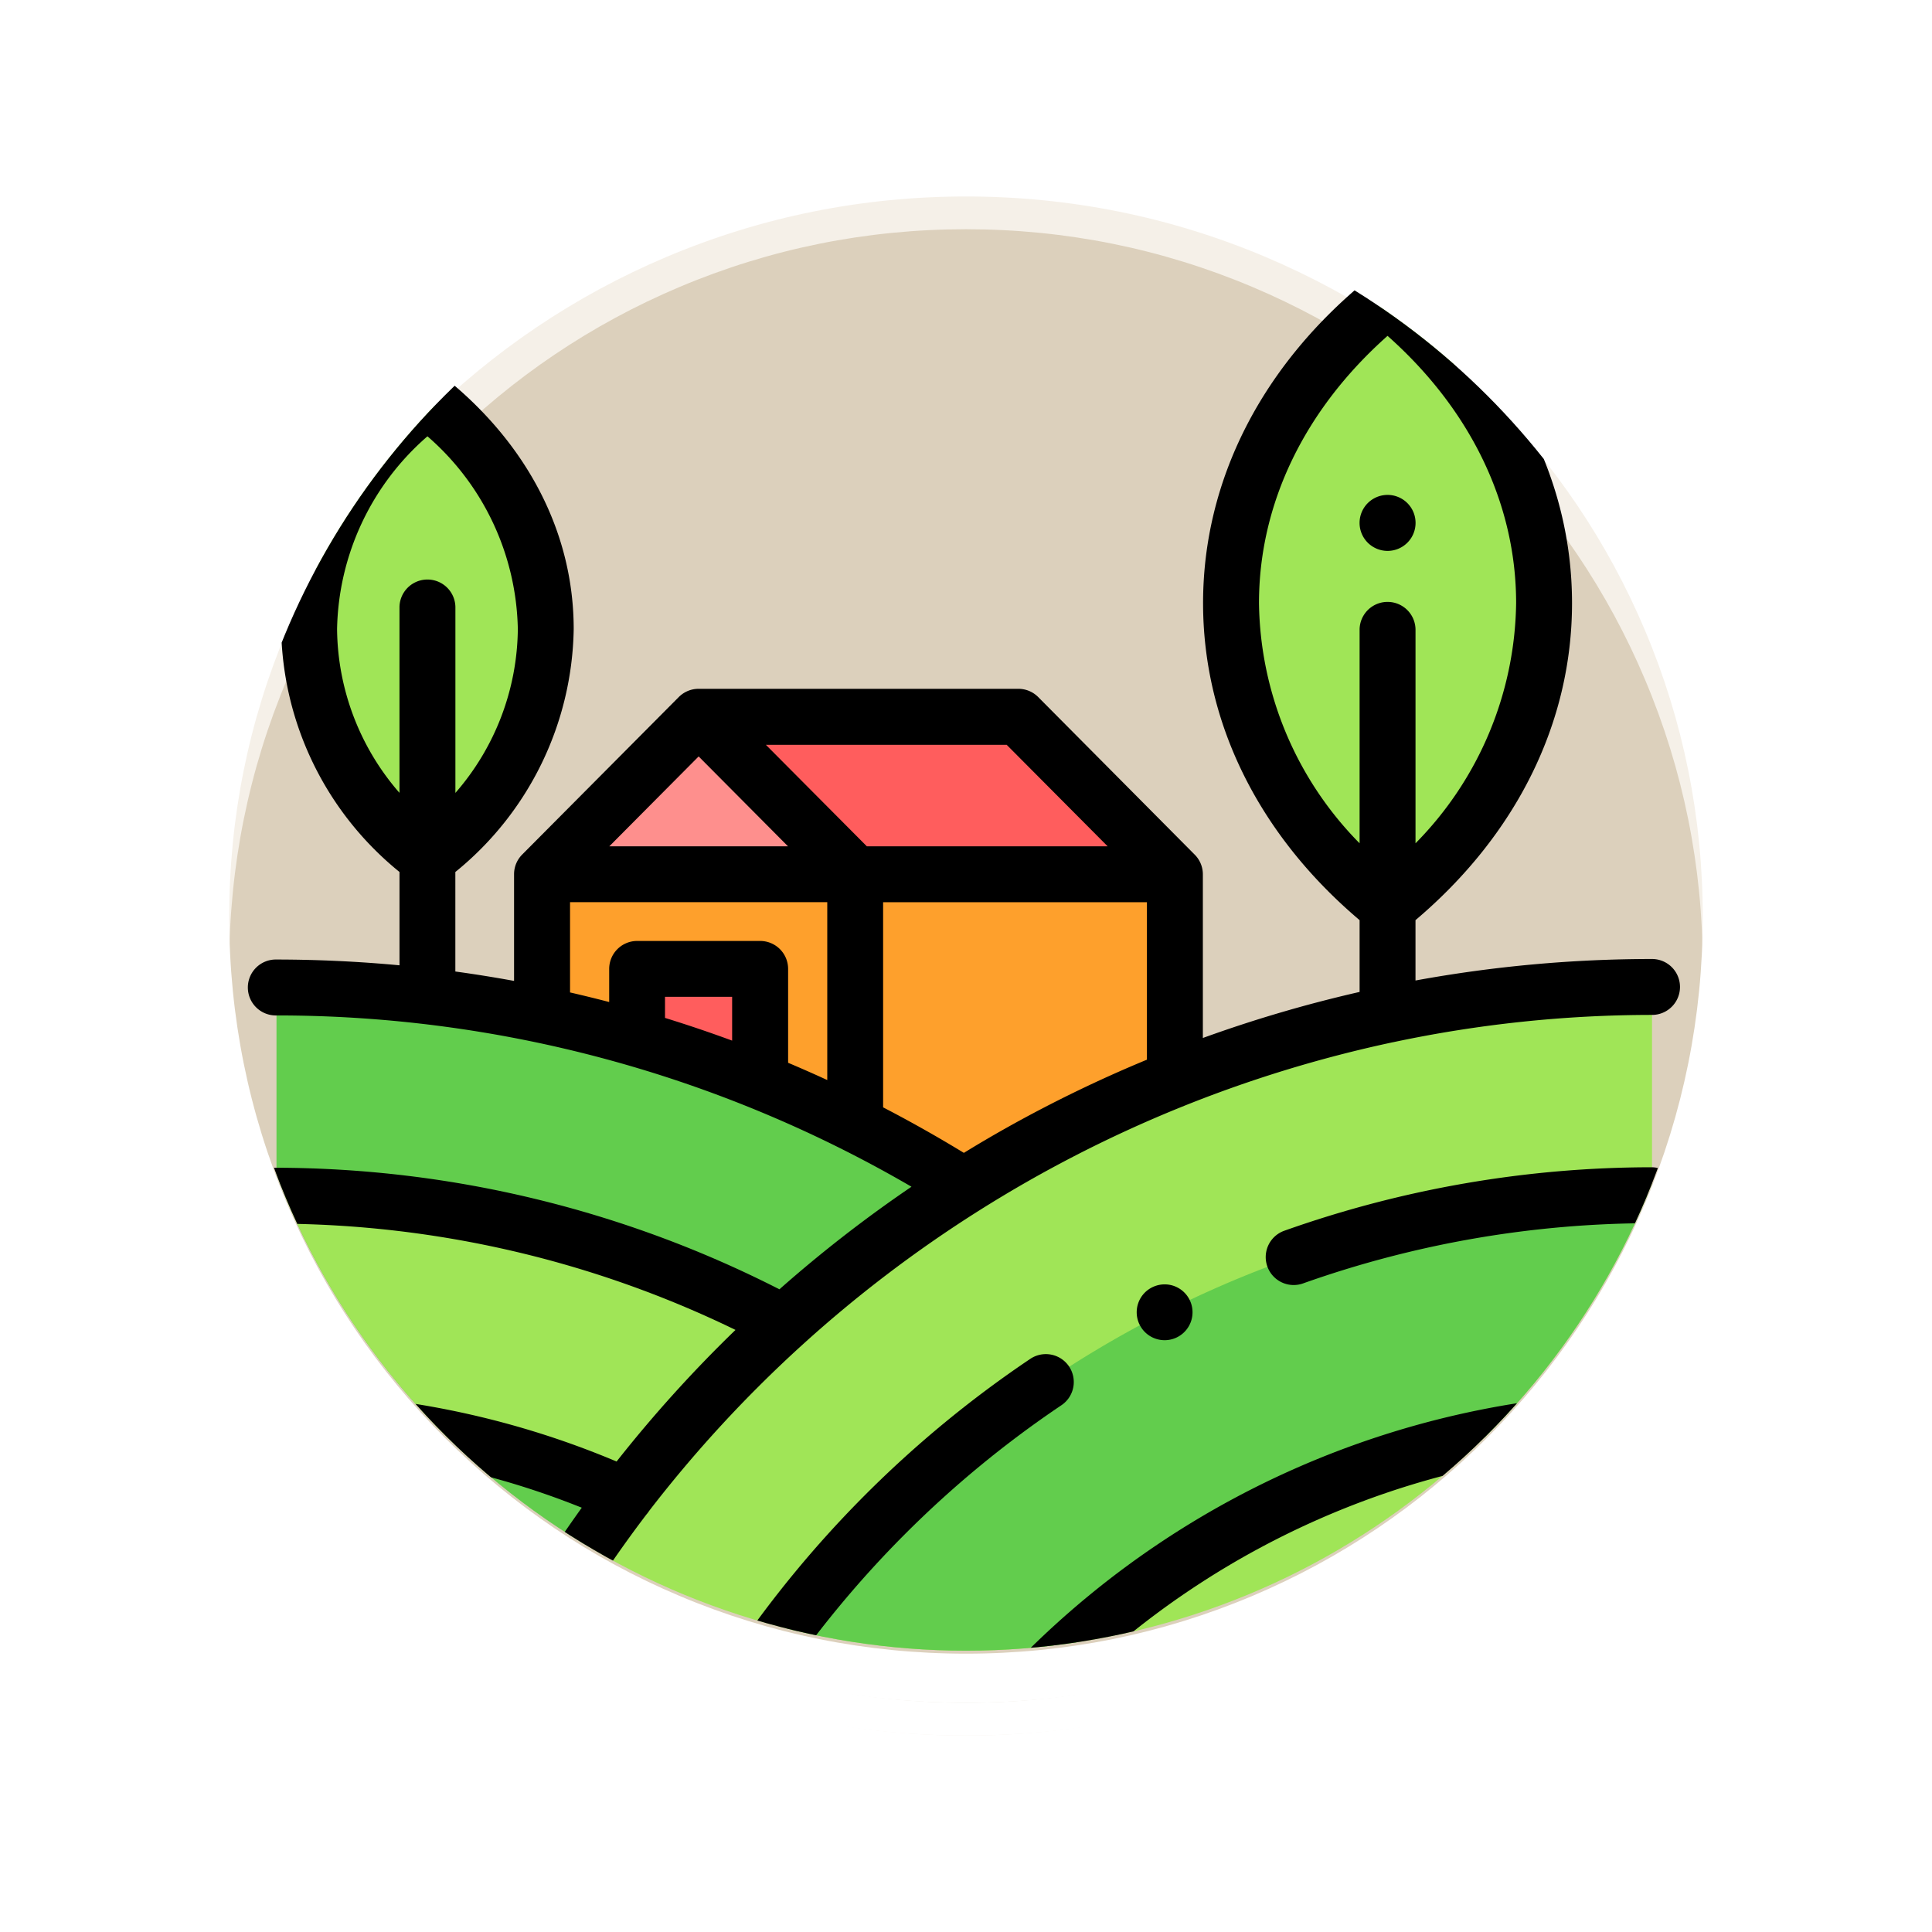 <svg xmlns="http://www.w3.org/2000/svg" xmlns:xlink="http://www.w3.org/1999/xlink" width="117.999" height="118" viewBox="0 0 117.999 118">
  <defs>
    <filter id="Trazado_874925" x="0" y="0" width="117.999" height="118" filterUnits="userSpaceOnUse">
      <feOffset dy="3" input="SourceAlpha"/>
      <feGaussianBlur stdDeviation="3" result="blur"/>
      <feFlood flood-opacity="0.161"/>
      <feComposite operator="in" in2="blur"/>
      <feComposite in="SourceGraphic"/>
    </filter>
    <filter id="Trazado_874925-2" x="2" y="2" width="113.999" height="113.999" filterUnits="userSpaceOnUse">
      <feOffset dy="3" input="SourceAlpha"/>
      <feGaussianBlur stdDeviation="3" result="blur-2"/>
      <feFlood flood-opacity="0.161"/>
      <feComposite operator="in" in2="blur-2"/>
      <feComposite in="SourceGraphic"/>
    </filter>
    <clipPath id="clip-path">
      <path id="Trazado_909641" data-name="Trazado 909641" d="M45.029,0A45.029,45.029,0,0,1,90.057,45.028h0A45.029,45.029,0,0,1,0,45.029H0A45.029,45.029,0,0,1,45.029,0Z" fill="#9ad354"/>
    </clipPath>
  </defs>
  <g id="Grupo_1119681" data-name="Grupo 1119681" transform="translate(-296.001 -856)">
    <g id="Grupo_1119680" data-name="Grupo 1119680">
      <g transform="matrix(1, 0, 0, 1, 296, 856)" filter="url(#Trazado_874925)">
        <g id="Trazado_874925-3" data-name="Trazado 874925" transform="translate(9 6)" fill="#bb965f">
          <path d="M 50 98.5 C 43.452 98.5 37.1 97.218 31.122 94.689 C 25.347 92.246 20.16 88.749 15.705 84.295 C 11.251 79.84 7.753 74.653 5.311 68.878 C 2.782 62.9 1.5 56.548 1.5 50 C 1.5 43.452 2.782 37.1 5.311 31.122 C 7.753 25.347 11.251 20.16 15.705 15.705 C 20.16 11.251 25.347 7.753 31.122 5.311 C 37.1 2.782 43.452 1.5 50 1.5 C 56.548 1.5 62.899 2.782 68.878 5.311 C 74.653 7.753 79.84 11.251 84.294 15.705 C 88.749 20.16 92.246 25.347 94.689 31.122 C 97.217 37.1 98.499 43.452 98.499 50 C 98.499 56.548 97.217 62.9 94.689 68.878 C 92.246 74.653 88.749 79.84 84.294 84.295 C 79.84 88.749 74.653 92.246 68.878 94.689 C 62.899 97.218 56.548 98.5 50 98.5 Z" stroke="none"/>
          <path d="M 50 3 C 43.653 3 37.499 4.242 31.706 6.692 C 26.11 9.059 21.083 12.449 16.766 16.766 C 12.449 21.083 9.059 26.11 6.692 31.706 C 4.242 37.499 3 43.653 3 50 C 3 56.346 4.242 62.501 6.692 68.294 C 9.059 73.89 12.449 78.917 16.766 83.234 C 21.083 87.551 26.11 90.941 31.706 93.308 C 37.499 95.758 43.653 97 50 97 C 56.346 97 62.501 95.758 68.293 93.308 C 73.89 90.941 78.916 87.551 83.234 83.234 C 87.551 78.917 90.94 73.89 93.307 68.294 C 95.757 62.501 96.999 56.346 96.999 50 C 96.999 43.653 95.757 37.499 93.307 31.706 C 90.94 26.11 87.551 21.083 83.234 16.766 C 78.916 12.449 73.89 9.059 68.293 6.692 C 62.501 4.242 56.346 3 50 3 M 50 0 C 77.614 0 99.999 22.386 99.999 50 L 99.999 50 C 99.999 77.614 77.614 100 50 100 C 22.386 100 0 77.614 0 50 L 0 50 C 0 22.386 22.386 0 50 0 Z" stroke="none" fill="#fff"/>
        </g>
      </g>
      <g id="Trazado_874923" data-name="Trazado 874923" transform="translate(305 862)" fill="none">
        <path d="M50,0a50,50,0,0,1,50,50h0A50,50,0,0,1,0,50H0A50,50,0,0,1,50,0Z" stroke="none"/>
        <path d="M 50 3 C 43.653 3 37.499 4.242 31.706 6.692 C 26.11 9.059 21.083 12.449 16.766 16.766 C 12.449 21.083 9.059 26.11 6.692 31.706 C 4.242 37.499 3 43.653 3 50 C 3 56.346 4.242 62.501 6.692 68.294 C 9.059 73.89 12.449 78.917 16.766 83.234 C 21.083 87.551 26.11 90.941 31.706 93.308 C 37.499 95.758 43.653 97 50 97 C 56.346 97 62.501 95.758 68.293 93.308 C 73.89 90.941 78.916 87.551 83.234 83.234 C 87.551 78.917 90.94 73.89 93.307 68.294 C 95.757 62.501 96.999 56.346 96.999 50 C 96.999 43.653 95.757 37.499 93.307 31.706 C 90.94 26.11 87.551 21.083 83.234 16.766 C 78.916 12.449 73.89 9.059 68.293 6.692 C 62.501 4.242 56.346 3 50 3 M 50 0 C 77.614 0 99.999 22.386 99.999 50 L 99.999 50 C 99.999 77.614 77.614 100 50 100 C 22.386 100 0 77.614 0 50 L 0 50 C 0 22.386 22.386 0 50 0 Z" stroke="none" fill="#fff"/>
      </g>
    </g>
    <g id="Grupo_1118198" data-name="Grupo 1118198" transform="translate(-551.051 -4293)">
      <g id="Grupo_1111552" data-name="Grupo 1111552" transform="translate(858.051 5157)">
        <g id="Grupo_1111316" data-name="Grupo 1111316" transform="translate(0 0)">
          <g id="Grupo_1109835" data-name="Grupo 1109835" transform="translate(0 0)">
            <g id="Grupo_1107913" data-name="Grupo 1107913" transform="translate(0 0)">
              <g transform="matrix(1, 0, 0, 1, -11, -8)" filter="url(#Trazado_874925-2)">
                <g id="Trazado_874925-4" data-name="Trazado 874925" transform="translate(11 8)" fill="#e2dacc" opacity="0.859">
                  <path d="M 47.999 94.499 C 41.721 94.499 35.632 93.27 29.9 90.846 C 24.363 88.504 19.39 85.151 15.119 80.88 C 10.848 76.609 7.495 71.636 5.154 66.099 C 2.729 60.367 1.5 54.278 1.5 48 C 1.5 41.721 2.729 35.632 5.154 29.9 C 7.495 24.363 10.848 19.39 15.119 15.119 C 19.39 10.848 24.363 7.495 29.9 5.154 C 35.632 2.729 41.721 1.5 47.999 1.5 C 54.278 1.5 60.367 2.729 66.099 5.154 C 71.636 7.495 76.609 10.848 80.88 15.119 C 85.151 19.39 88.504 24.363 90.845 29.9 C 93.27 35.632 94.499 41.721 94.499 47.999 C 94.499 54.278 93.27 60.367 90.845 66.099 C 88.504 71.636 85.151 76.609 80.88 80.88 C 76.609 85.151 71.636 88.504 66.099 90.846 C 60.367 93.27 54.278 94.499 47.999 94.499 Z" stroke="none"/>
                  <path d="M 47.999 3 C 41.923 3 36.03 4.189 30.485 6.535 C 25.126 8.801 20.314 12.046 16.18 16.18 C 12.046 20.314 8.801 25.126 6.535 30.485 C 4.189 36.03 3 41.923 3 48 C 3 54.076 4.189 59.969 6.535 65.515 C 8.801 70.873 12.046 75.686 16.18 79.819 C 20.314 83.953 25.126 87.198 30.485 89.464 C 36.03 91.81 41.923 92.999 47.999 92.999 C 54.076 92.999 59.969 91.81 65.514 89.464 C 70.873 87.198 75.685 83.953 79.819 79.819 C 83.953 75.686 87.198 70.873 89.464 65.515 C 91.81 59.969 92.999 54.076 92.999 47.999 C 92.999 41.923 91.81 36.03 89.464 30.485 C 87.198 25.126 83.953 20.314 79.819 16.18 C 75.685 12.046 70.873 8.801 65.514 6.535 C 59.969 4.189 54.076 3 47.999 3 M 47.999 0 C 74.509 0 95.999 21.49 95.999 47.999 L 95.999 48 C 95.999 74.509 74.509 95.999 47.999 95.999 C 21.49 95.999 0 74.509 0 48 L 0 47.999 C 0 21.49 21.49 0 47.999 0 Z" stroke="none" fill="#fff"/>
                </g>
              </g>
              <g id="Trazado_874923-2" data-name="Trazado 874923" fill="none">
                <path d="M48,0A48,48,0,0,1,96,48h0A48,48,0,0,1,0,48H0A48,48,0,0,1,48,0Z" stroke="none"/>
                <path d="M 47.999 3 C 41.923 3 36.03 4.189 30.485 6.535 C 25.126 8.801 20.314 12.046 16.18 16.18 C 12.046 20.314 8.801 25.126 6.535 30.485 C 4.189 36.03 3 41.923 3 48 C 3 54.076 4.189 59.969 6.535 65.515 C 8.801 70.873 12.046 75.686 16.18 79.819 C 20.314 83.953 25.126 87.198 30.485 89.464 C 36.03 91.81 41.923 92.999 47.999 92.999 C 54.076 92.999 59.969 91.81 65.514 89.464 C 70.873 87.198 75.685 83.953 79.819 79.819 C 83.953 75.686 87.198 70.873 89.464 65.515 C 91.81 59.969 92.999 54.076 92.999 47.999 C 92.999 41.923 91.81 36.03 89.464 30.485 C 87.198 25.126 83.953 20.314 79.819 16.18 C 75.685 12.046 70.873 8.801 65.514 6.535 C 59.969 4.189 54.076 3 47.999 3 M 47.999 0 C 74.509 0 95.999 21.49 95.999 47.999 L 95.999 48 C 95.999 74.509 74.509 95.999 47.999 95.999 C 21.49 95.999 0 74.509 0 48 L 0 47.999 C 0 21.49 21.49 0 47.999 0 Z" stroke="none" fill="#fff"/>
              </g>
            </g>
          </g>
        </g>
      </g>
      <g id="Enmascarar_grupo_1098790" data-name="Enmascarar grupo 1098790" transform="translate(861.022 5159.971)" clip-path="url(#clip-path)">
        <g id="Grupo_1115150" data-name="Grupo 1115150" transform="translate(1.209 5.6)">
          <path id="Trazado_907771" data-name="Trazado 907771" d="M105,216.164h38.649v18.881H105Zm0,0" transform="translate(-87.07 -179.337)" fill="#fea02c"/>
          <path id="Trazado_907772" data-name="Trazado 907772" d="M146.513,255.765V250H139v3.31Zm0,0" transform="translate(-115.264 -207.392)" fill="#ff5d5d"/>
          <path id="Trazado_907773" data-name="Trazado 907773" d="M26.747,294.348a78.74,78.74,0,0,1,24.632-25.22l.378-.53A78.776,78.776,0,0,0,10,256.625V298.61H24.144Zm0,0" transform="translate(-8.292 -212.889)" fill="#62cd4d"/>
          <path id="Trazado_907774" data-name="Trazado 907774" d="M92.832,298.471l2.6-4.262A78.806,78.806,0,0,1,162.7,256.457v42.014Zm0,0" transform="translate(-76.98 -212.75)" fill="#a0e557"/>
          <path id="Trazado_907775" data-name="Trazado 907775" d="M105,169.451l9.563-9.619,9.563,9.619Zm0,0" transform="translate(-87.07 -132.625)" fill="#fe8f8d"/>
          <path id="Trazado_907776" data-name="Trazado 907776" d="M190.087,169.451l-9.563-9.619H161l9.563,9.619Zm0,0" transform="translate(-133.508 -132.625)" fill="#ff5d5d"/>
          <g id="Grupo_1115150-2" data-name="Grupo 1115150" transform="translate(1.708 1.707)">
            <path id="Trazado_907777" data-name="Trazado 907777" d="M360.972,47.616c-12.747-10.25-12.747-26.867,0-37.116C373.719,20.749,373.719,37.367,360.972,47.616Zm0,0" transform="translate(-293.112 -10.5)" fill="#a0e557"/>
            <path id="Trazado_907778" data-name="Trazado 907778" d="M28.9,74.393c-9.637-7.749-9.637-20.312,0-28.061C38.537,54.081,38.537,66.644,28.9,74.393Zm0,0" transform="translate(-19.679 -40.213)" fill="#a0e557"/>
            <path id="Trazado_907779" data-name="Trazado 907779" d="M40.776,338.8A66.04,66.04,0,0,0,10,331.125v13.746a52.168,52.168,0,0,1,21.32,4.587" transform="translate(-10 -276.375)" fill="#a0e557"/>
          </g>
          <path id="Trazado_907780" data-name="Trazado 907780" d="M180.547,360.249a66.517,66.517,0,0,1,54.891-29.292V344.7a52.693,52.693,0,0,0-37.192,15.546Zm0,0" transform="translate(-149.717 -274.528)" fill="#62cd4d"/>
          <path id="Trazado_907781" data-name="Trazado 907781" d="M313.1,401.457a54.565,54.565,0,0,0-38.4,16.049,1.708,1.708,0,0,0,2.421,2.409A51.127,51.127,0,0,1,313.1,404.872a1.708,1.708,0,1,0,0-3.415Zm0,0" transform="translate(-227.375 -332.99)"/>
          <path id="Trazado_907782" data-name="Trazado 907782" d="M191.534,388.543a1.707,1.707,0,0,0-2.371-.459,67.4,67.4,0,0,0-18.33,18.342,1.708,1.708,0,1,0,2.836,1.9,63.983,63.983,0,0,1,17.406-17.417A1.708,1.708,0,0,0,191.534,388.543Zm0,0" transform="translate(-141.421 -321.658)"/>
          <path id="Trazado_907783" data-name="Trazado 907783" d="M387.411,320.957a67.158,67.158,0,0,0-22.458,3.876,1.707,1.707,0,1,0,1.139,3.219,63.756,63.756,0,0,1,21.319-3.68,1.708,1.708,0,0,0,0-3.415Zm0,0" transform="translate(-301.689 -266.236)"/>
          <path id="Trazado_907784" data-name="Trazado 907784" d="M24.466,76.212A77.83,77.83,0,0,1,69.907,47.583l.009,0a76.108,76.108,0,0,1,15.805-1.666,1.707,1.707,0,1,0,0-3.415,80.355,80.355,0,0,0-14.447,1.313V40.129c6.172-5.225,9.56-12.071,9.56-19.362,0-7.538-3.621-14.6-10.2-19.889a1.709,1.709,0,0,0-2.14,0C61.921,6.165,58.3,13.228,58.3,20.767c0,7.291,3.389,14.137,9.56,19.362v4.384a80.857,80.857,0,0,0-9.573,2.813v-10a1.7,1.7,0,0,0-.5-1.2h0L48.227,26.5a1.709,1.709,0,0,0-1.211-.5H27.492a1.708,1.708,0,0,0-1.211.5l-9.563,9.619h0a1.7,1.7,0,0,0-.5,1.2v6.521q-1.785-.327-3.586-.574V37.188a19.489,19.489,0,0,0,7.228-14.829C19.864,16.53,17.071,11.075,12,7a1.708,1.708,0,0,0-2.14,0C4.787,11.075,1.993,16.53,1.993,22.358A19.489,19.489,0,0,0,9.221,37.187v5.7q-3.735-.349-7.513-.353a1.708,1.708,0,1,0,0,3.415A77.018,77.018,0,0,1,40.491,56.411a80.607,80.607,0,0,0-8.066,6.265A67.935,67.935,0,0,0,1.708,55.251a1.708,1.708,0,1,0,0,3.415,64.465,64.465,0,0,1,28.034,6.49,80.7,80.7,0,0,0-7.262,8.038A53.416,53.416,0,0,0,1.708,69a1.708,1.708,0,0,0,0,3.415,49.975,49.975,0,0,1,18.645,3.6Q18.583,78.476,17,81.07l-2.6,4.263a1.707,1.707,0,1,0,2.915,1.779l2.6-4.263A75.807,75.807,0,0,1,24.3,76.432,1.615,1.615,0,0,0,24.466,76.212ZM61.715,20.767c0-6.069,2.777-11.818,7.852-16.324C74.643,8.948,77.42,14.7,77.42,20.767a21.258,21.258,0,0,1-6.145,14.668V22.358a1.708,1.708,0,0,0-3.415,0V35.435A21.255,21.255,0,0,1,61.715,20.767ZM5.408,22.358a15.979,15.979,0,0,1,5.52-11.78,15.978,15.978,0,0,1,5.52,11.78,15.438,15.438,0,0,1-3.813,10V20.992a1.708,1.708,0,0,0-3.415,0V32.355A15.438,15.438,0,0,1,5.408,22.358ZM52.473,35.62H37.765l-6.167-6.2H46.306ZM27.492,30.13l5.458,5.49H22.035Zm-7.855,8.9h15.71V49.895q-1.188-.546-2.391-1.055V43.1A1.708,1.708,0,0,0,31.249,41.4H23.736A1.708,1.708,0,0,0,22.028,43.1v2.03q-1.191-.31-2.391-.586Zm9.9,8.457q-2.031-.748-4.1-1.387V44.812h4.1Zm9.221,4.073V39.035H54.871v9.616A80.145,80.145,0,0,0,46.317,52.8q-1.329.745-2.626,1.543Q41.27,52.866,38.763,51.565Zm0,0" transform="translate(0 -0.501)"/>
          <path id="Trazado_907785" data-name="Trazado 907785" d="M399.106,83.915a1.71,1.71,0,1,0-1.207-.5A1.719,1.719,0,0,0,399.106,83.915Zm0,0" transform="translate(-329.539 -66.839)"/>
          <path id="Trazado_907786" data-name="Trazado 907786" d="M318.168,363.337a1.705,1.705,0,1,0,1.207-.5A1.722,1.722,0,0,0,318.168,363.337Zm0,0" transform="translate(-263.423 -300.964)"/>
        </g>
      </g>
      <path id="Trazado_909642" data-name="Trazado 909642" d="M48,0A48,48,0,0,1,96,48h0A48,48,0,0,1,0,48H0A48,48,0,0,1,48,0Z" transform="translate(858.051 5157)" fill="none"/>
    </g>
  </g>
</svg>
